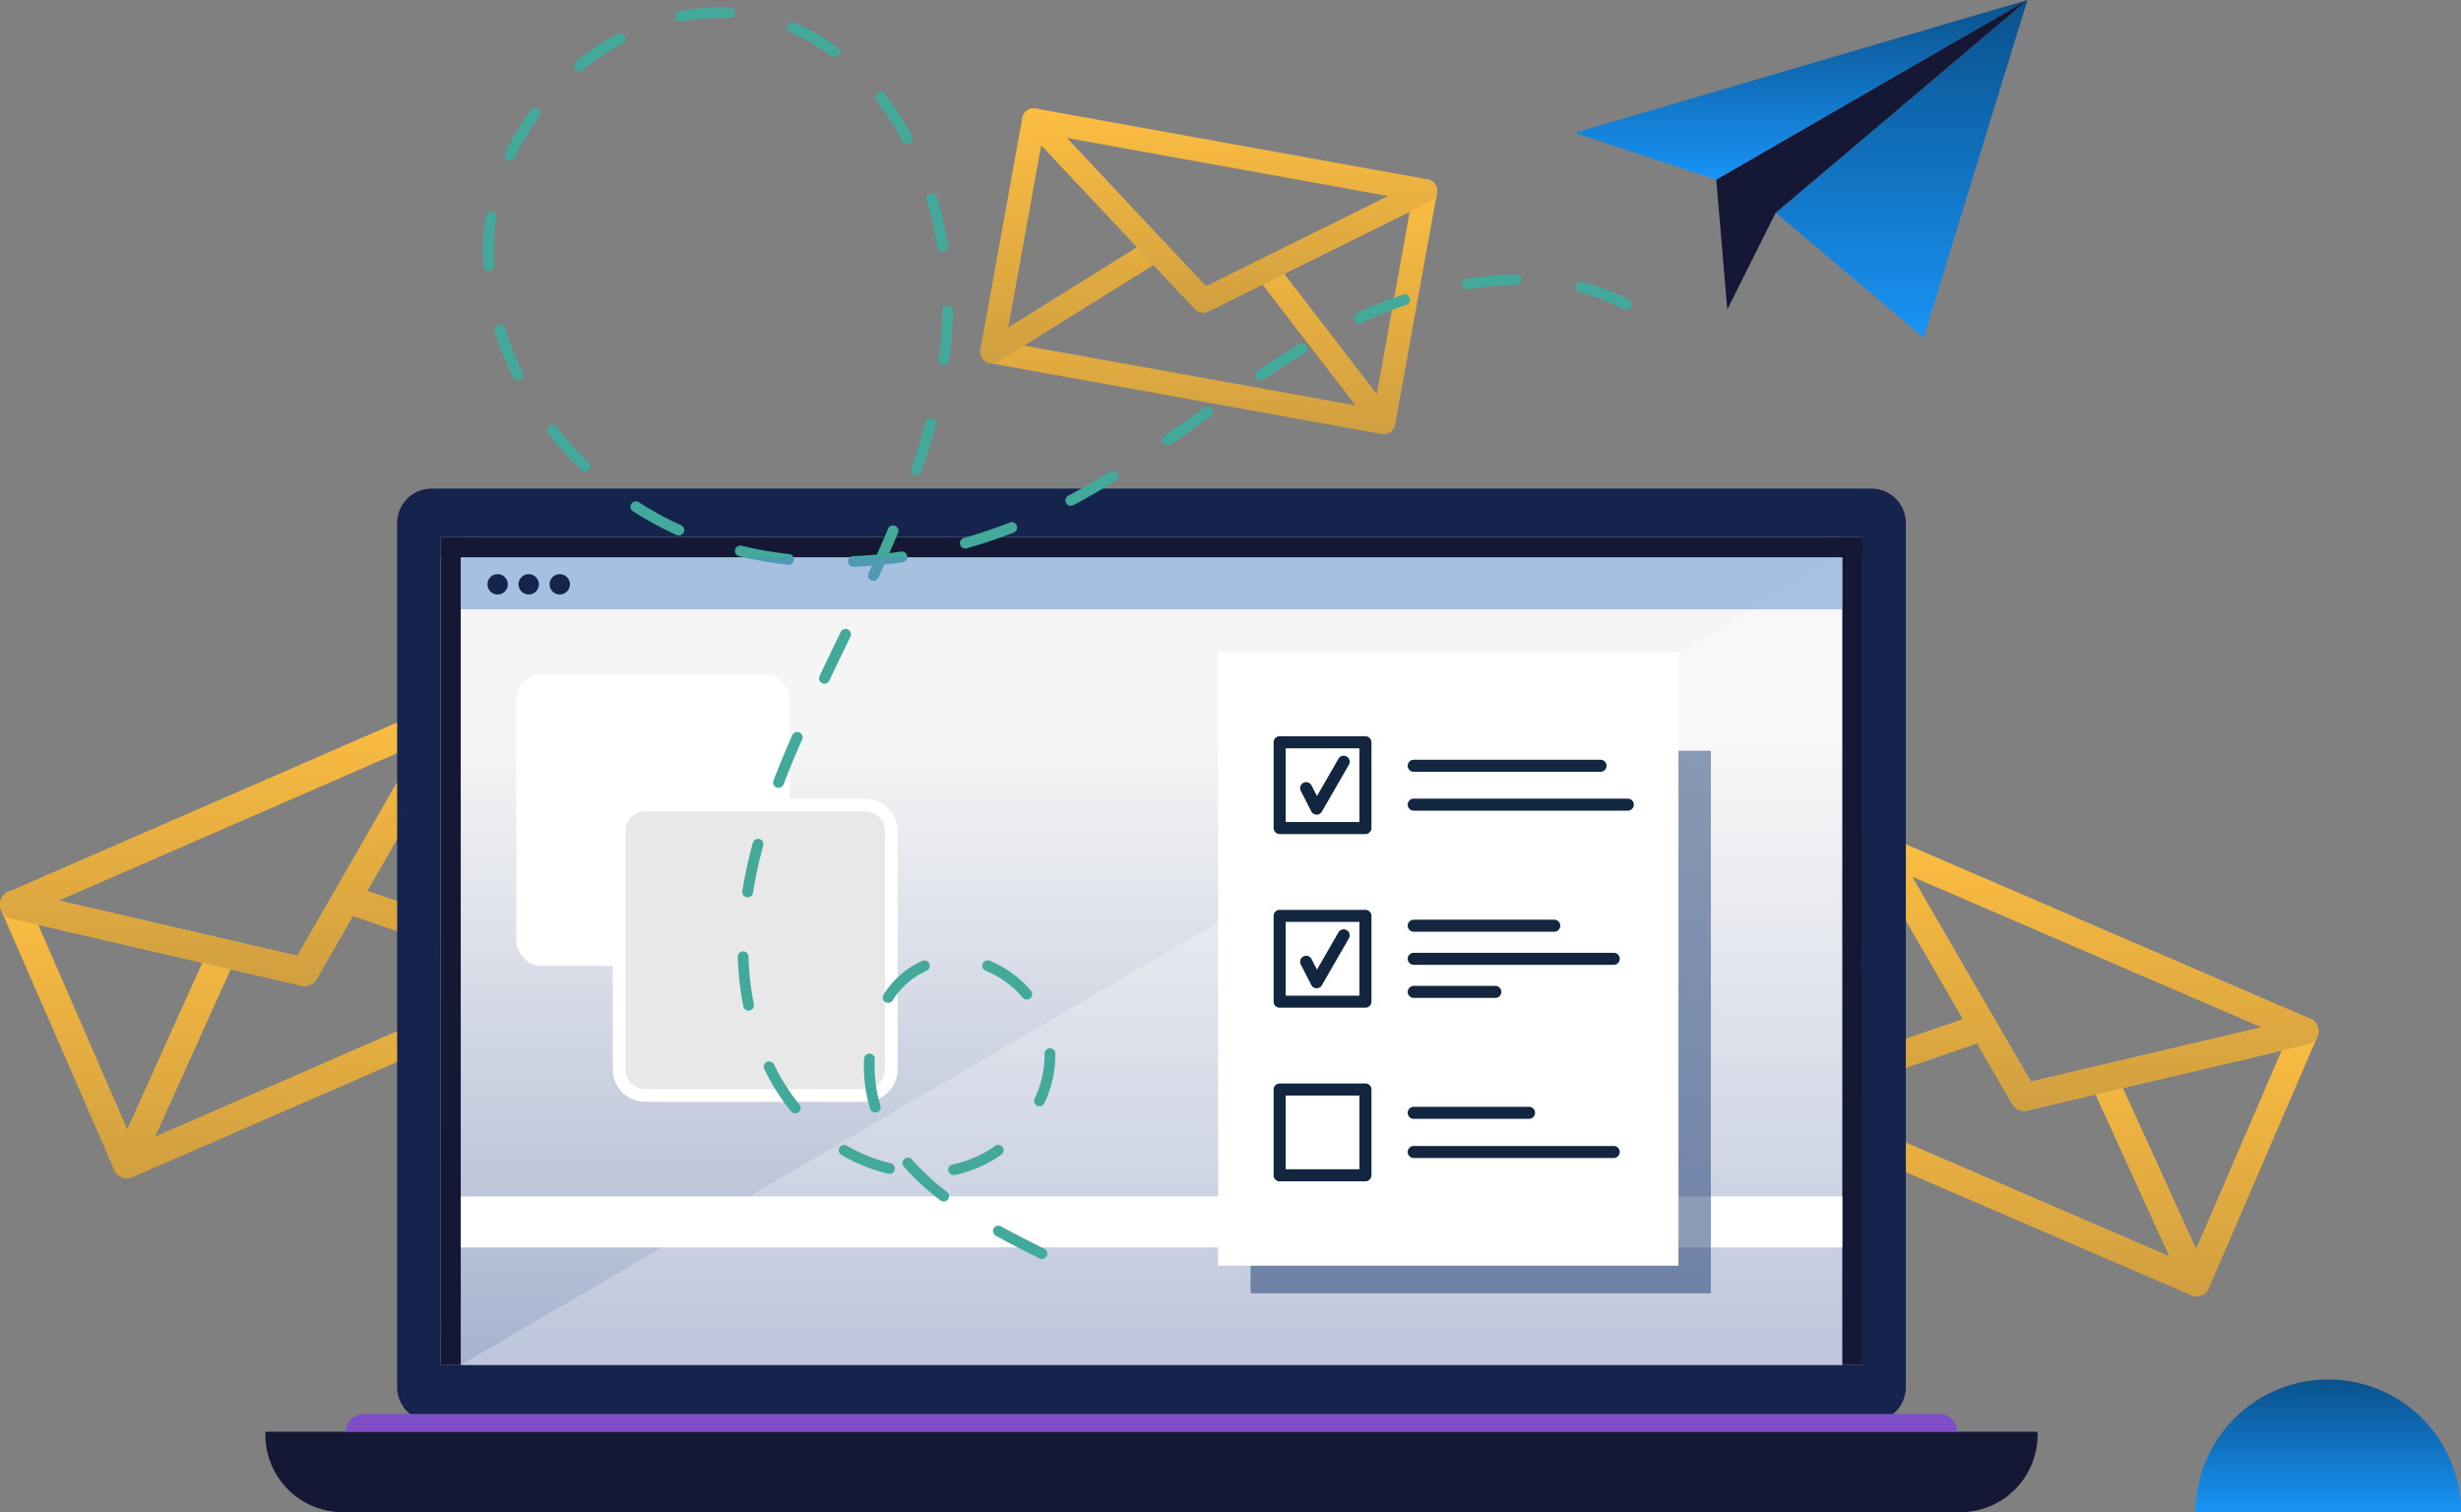 <svg id="Grupo_179337" data-name="Grupo 179337" xmlns="http://www.w3.org/2000/svg" xmlns:xlink="http://www.w3.org/1999/xlink" width="321.252" height="197.406" viewBox="0 0 321.252 197.406">
  <rect x="0" y="0" width="321.252" height="197.406" fill="#808080" stroke="none"/>
  <defs>
    <clipPath id="clip-path">
      <rect id="Rectángulo_57530" data-name="Rectángulo 57530" width="321.252" height="197.406" fill="none"/>
    </clipPath>
    <clipPath id="clip-path-2">
      <rect id="Rectángulo_57529" data-name="Rectángulo 57529" width="321.253" height="197.406" fill="none"/>
    </clipPath>
    <linearGradient id="linear-gradient" x1="0.5" x2="0.5" y2="1" gradientUnits="objectBoundingBox">
      <stop offset="0" stop-color="#fdbe41"/>
      <stop offset="1" stop-color="#d09f40"/>
    </linearGradient>
    <linearGradient id="linear-gradient-13" x1="0.5" x2="0.5" y2="1" gradientUnits="objectBoundingBox">
      <stop offset="0" stop-color="#f5f5f5"/>
      <stop offset="0.25" stop-color="#f5f5f5"/>
      <stop offset="1" stop-color="#a7b3cf"/>
    </linearGradient>
    <linearGradient id="linear-gradient-14" x1="0.5" x2="0.5" y2="1" gradientUnits="objectBoundingBox">
      <stop offset="0" stop-color="#0a518b"/>
      <stop offset="1" stop-color="#1894f6"/>
    </linearGradient>
    <clipPath id="clip-path-3">
      <rect id="Rectángulo_57522" data-name="Rectángulo 57522" width="180.336" height="105.43" fill="none"/>
    </clipPath>
    <clipPath id="clip-path-4">
      <rect id="Rectángulo_57525" data-name="Rectángulo 57525" width="180.336" height="6.776" fill="none"/>
    </clipPath>
    <clipPath id="clip-path-5">
      <rect id="Rectángulo_57527" data-name="Rectángulo 57527" width="60.089" height="70.826" fill="none"/>
    </clipPath>
  </defs>
  <g id="Grupo_179336" data-name="Grupo 179336" clip-path="url(#clip-path)">
    <g id="Grupo_179335" data-name="Grupo 179335" transform="translate(0 0)">
      <g id="Grupo_179334" data-name="Grupo 179334" clip-path="url(#clip-path-2)">
        <path id="Trazado_228162" data-name="Trazado 228162" d="M1360.975,343.3l-51.117-9.238a1.531,1.531,0,0,1-.538-2.805l21.342-13.305a1.531,1.531,0,0,1,1.926.252l5.475,5.834,7.171-3.549a1.531,1.531,0,0,1,1.892.439l15.335,19.934a1.531,1.531,0,0,1-1.486,2.44m-46.668-11.545,43.307,7.827-12.149-15.792-7.063,3.5a1.531,1.531,0,0,1-1.8-.324l-5.393-5.747Z" transform="translate(-1180.64 -286.651)" fill="url(#linear-gradient)"/>
        <path id="Trazado_228163" data-name="Trazado 228163" d="M1309.858,177.93a1.53,1.53,0,0,1-1.234-1.778l5.463-30.227a1.531,1.531,0,0,1,2.623-.775l15.879,16.922a1.531,1.531,0,0,1-.306,2.347l-21.342,13.305a1.531,1.531,0,0,1-1.082.207m6.7-28.467-4.308,23.835,16.829-10.492Z" transform="translate(-1180.641 -130.52)" fill="url(#linear-gradient)"/>
        <path id="Trazado_228164" data-name="Trazado 228164" d="M1691.134,272.407a1.531,1.531,0,0,1-.941-.573L1674.858,251.9a1.531,1.531,0,0,1,.534-2.305l20.8-10.293a1.531,1.531,0,0,1,2.185,1.644l-5.463,30.227a1.531,1.531,0,0,1-1.778,1.234m-12.712-20.9,12.092,15.719,4.307-23.835Z" transform="translate(-1510.798 -215.759)" fill="url(#linear-gradient)"/>
        <path id="Trazado_228165" data-name="Trazado 228165" d="M1387.856,171.286a1.53,1.53,0,0,1-.844-.459l-22.131-23.584a1.531,1.531,0,0,1,1.389-2.554l51.118,9.238a1.531,1.531,0,0,1,.407,2.878l-28.986,14.346a1.529,1.529,0,0,1-.951.134m-17.573-22.761,18.185,19.379,23.817-11.788Z" transform="translate(-1231.044 -130.519)" fill="url(#linear-gradient)"/>
        <path id="Trazado_228166" data-name="Trazado 228166" d="M2402.688,1389.351l-55.525-23.94a1.782,1.782,0,0,1,.13-3.322l27.7-9.464a1.781,1.781,0,0,1,2.117.792l4.671,8.057,9.065-2.135a1.782,1.782,0,0,1,2.03,1l12.136,26.64a1.782,1.782,0,0,1-2.327,2.375m-49.872-25.383,47.04,20.282-9.615-21.106-8.929,2.1a1.782,1.782,0,0,1-1.95-.841l-4.6-7.936Z" transform="translate(-2116.679 -1220.275)" fill="url(#linear-gradient)"/>
        <path id="Trazado_228167" data-name="Trazado 228167" d="M2347.164,1149.795a1.782,1.782,0,0,1-.93-2.341l14.156-32.833a1.782,1.782,0,0,1,3.178-.188l13.546,23.369a1.781,1.781,0,0,1-.966,2.58l-27.7,9.464a1.782,1.782,0,0,1-1.282-.05m15.1-30.512-11.162,25.89,21.844-7.462Z" transform="translate(-2116.68 -1004.658)" fill="url(#linear-gradient)"/>
        <path id="Trazado_228168" data-name="Trazado 228168" d="M2803.021,1394.619a1.782,1.782,0,0,1-.916-.9l-12.136-26.64a1.781,1.781,0,0,1,1.213-2.473l26.292-6.192a1.782,1.782,0,0,1,2.045,2.44l-14.156,32.833a1.782,1.782,0,0,1-2.341.931m-8.91-27.04,9.57,21.007,11.163-25.89Z" transform="translate(-2517.011 -1225.542)" fill="url(#linear-gradient)"/>
        <path id="Trazado_228169" data-name="Trazado 228169" d="M2510.813,1149.532a1.78,1.78,0,0,1-.836-.742l-18.88-32.57a1.782,1.782,0,0,1,2.247-2.53l55.524,23.94a1.782,1.782,0,0,1-.3,3.371l-36.644,8.63a1.778,1.778,0,0,1-1.114-.1m-13.93-30.436,15.514,26.762,30.11-7.091Z" transform="translate(-2247.293 -1004.658)" fill="url(#linear-gradient)"/>
        <path id="Trazado_228170" data-name="Trazado 228170" d="M210.752,1194.434l-57.282,24.952a1.841,1.841,0,0,1-2.413-2.445l12.437-27.575a1.841,1.841,0,0,1,2.094-1.037l9.376,2.171,4.8-8.344a1.841,1.841,0,0,1,2.185-.827L210.606,1191a1.841,1.841,0,0,1,.147,3.432m-54.377,19.67,48.53-21.14L182.2,1185.3l-4.723,8.218a1.841,1.841,0,0,1-2.012.876l-9.234-2.138Z" transform="translate(-136.139 -1065.728)" fill="url(#linear-gradient)"/>
        <path id="Trazado_228171" data-name="Trazado 228171" d="M17.332,1226.326a1.841,1.841,0,0,1-2.423-.953L.154,1191.5a1.841,1.841,0,0,1,2.1-2.529l27.192,6.3a1.841,1.841,0,0,1,1.263,2.551l-12.437,27.575a1.841,1.841,0,0,1-.943.931m-12.34-32.941,11.635,26.71,9.808-21.744Z" transform="translate(-0.001 -1072.668)" fill="url(#linear-gradient)"/>
        <path id="Trazado_228172" data-name="Trazado 228172" d="M474.821,971.148a1.842,1.842,0,0,1-1.324.057l-28.662-9.672a1.841,1.841,0,0,1-1.008-2.662l13.907-24.2a1.841,1.841,0,0,1,3.284.182l14.755,33.872a1.841,1.841,0,0,1-.952,2.423m-26.684-12.387,22.6,7.627L459.1,939.678Z" transform="translate(-400.207 -842.442)" fill="url(#linear-gradient)"/>
        <path id="Trazado_228173" data-name="Trazado 228173" d="M40.475,971a1.838,1.838,0,0,1-1.151.106l-37.9-8.776a1.841,1.841,0,0,1-.32-3.482L58.388,933.9a1.841,1.841,0,0,1,2.332,2.605L41.336,970.234a1.839,1.839,0,0,1-.861.77M7.684,960l31.14,7.211L54.751,939.5Z" transform="translate(0 -842.442)" fill="url(#linear-gradient)"/>
        <path id="Trazado_228174" data-name="Trazado 228174" d="M722.576,773.938H534.633a4.5,4.5,0,0,1-4.5-4.5v-112.8a4.5,4.5,0,0,1,4.5-4.5H722.576a4.5,4.5,0,0,1,4.5,4.5v112.8a4.5,4.5,0,0,1-4.5,4.5" transform="translate(-478.291 -588.358)" fill="#14244d"/>
        <path id="Trazado_228201" data-name="Trazado 228201" d="M0,0H185.6V108.063H0Z" transform="translate(57.512 70.129)" fill="url(#linear-gradient-13)"/>
        <rect id="Rectángulo_57519" data-name="Rectángulo 57519" width="2.634" height="108.063" transform="translate(57.512 70.129)" fill="#141835"/>
        <rect id="Rectángulo_57520" data-name="Rectángulo 57520" width="2.633" height="108.063" transform="translate(240.481 70.129)" fill="#141835"/>
        <rect id="Rectángulo_57521" data-name="Rectángulo 57521" width="185.603" height="2.634" transform="translate(57.512 70.129)" fill="#141835"/>
        <path id="Trazado_228175" data-name="Trazado 228175" d="M575.491,1921.86H364.383a10.118,10.118,0,0,1-10.118-10.118v-.39H585.609v.39a10.118,10.118,0,0,1-10.118,10.118" transform="translate(-319.624 -1724.454)" fill="#141835"/>
        <path id="Trazado_228176" data-name="Trazado 228176" d="M669.976,1887.593H464.218a2.263,2.263,0,0,0-2.263,2.263v.06H672.239v-.06a2.263,2.263,0,0,0-2.263-2.263" transform="translate(-416.783 -1703.018)" fill="#7f4fc7"/>
        <path id="Trazado_228177" data-name="Trazado 228177" d="M2965.667,1858.968h-34.648a17.324,17.324,0,1,1,34.648,0" transform="translate(-2644.414 -1661.562)" fill="url(#linear-gradient-14)"/>
        <g id="Grupo_179327" data-name="Grupo 179327" transform="translate(60.146 72.762)" opacity="0.25">
          <g id="Grupo_179326" data-name="Grupo 179326">
            <g id="Grupo_179325" data-name="Grupo 179325" clip-path="url(#clip-path-3)">
              <path id="Trazado_228178" data-name="Trazado 228178" d="M615.091,849.547l180.336-105.43v105.43Z" transform="translate(-615.091 -744.118)" fill="#fff"/>
            </g>
          </g>
        </g>
        <rect id="Rectángulo_57523" data-name="Rectángulo 57523" width="180.336" height="6.656" transform="translate(60.146 156.187)" fill="#fff"/>
        <path id="Trazado_228179" data-name="Trazado 228179" d="M721.54,938.085H692.665a3.409,3.409,0,0,1-3.409-3.409V903.412A3.409,3.409,0,0,1,692.665,900H721.54a3.409,3.409,0,0,1,3.409,3.409v31.264a3.409,3.409,0,0,1-3.409,3.409" transform="translate(-621.858 -811.998)" fill="#fff"/>
        <path id="Trazado_228180" data-name="Trazado 228180" d="M858.559,1112.628H829.84a3.409,3.409,0,0,1-3.409-3.409v-31.1a3.409,3.409,0,0,1,3.409-3.409h28.719a3.409,3.409,0,0,1,3.409,3.409v31.1a3.409,3.409,0,0,1-3.409,3.409" transform="translate(-745.62 -969.624)" fill="#e8e8e8"/>
        <path id="Trazado_228181" data-name="Trazado 228181" d="M850.957,1105.851H822.239a4.237,4.237,0,0,1-4.233-4.233v-31.1a4.237,4.237,0,0,1,4.233-4.233h28.719a4.237,4.237,0,0,1,4.233,4.233v31.1a4.237,4.237,0,0,1-4.233,4.233m-28.719-37.915a2.588,2.588,0,0,0-2.585,2.585v31.1a2.588,2.588,0,0,0,2.585,2.585h28.719a2.588,2.588,0,0,0,2.585-2.585v-31.1a2.588,2.588,0,0,0-2.585-2.585Z" transform="translate(-738.019 -962.023)" fill="#fff"/>
        <path id="Trazado_228182" data-name="Trazado 228182" d="M717.717,172.975a.7.7,0,0,1-.314-.074c-1.727-.864-3.734-1.876-5.681-2.948a.7.7,0,1,1,.678-1.231c1.926,1.06,3.917,2.064,5.633,2.923a.7.7,0,0,1-.315,1.331m-12.814-7.5a.7.7,0,0,1-.426-.145,32.274,32.274,0,0,1-4.773-4.415.7.7,0,0,1,1.059-.924,30.887,30.887,0,0,0,4.568,4.223.7.7,0,0,1-.428,1.261m1.332-3.444a.7.7,0,0,1-.148-1.39,16.031,16.031,0,0,0,2.108-.609,14.633,14.633,0,0,0,3.432-1.814.7.7,0,0,1,.813,1.147,16.035,16.035,0,0,1-3.762,1.987,17.436,17.436,0,0,1-2.293.663.7.7,0,0,1-.149.016m-8.423-.161a.712.712,0,0,1-.164-.019,22.566,22.566,0,0,1-6.083-2.442.7.7,0,1,1,.706-1.215,21.16,21.16,0,0,0,5.7,2.29.7.7,0,0,1-.163,1.386m-12.281-7.9a.7.7,0,0,1-.546-.26A28.6,28.6,0,0,1,681.5,148.2a.7.7,0,1,1,1.264-.614,27.212,27.212,0,0,0,3.311,5.239.7.7,0,0,1-.545,1.145m10.452-.1a.7.7,0,0,1-.672-.5,19.114,19.114,0,0,1-.816-5.568c0-.321.008-.646.024-.967a.7.7,0,1,1,1.4.069c-.015.3-.022.6-.022.9a17.712,17.712,0,0,0,.755,5.16.7.7,0,0,1-.673.907m21.44-.825a.7.7,0,0,1-.637-1,13.329,13.329,0,0,0,1.3-5.651q0-.1,0-.209a.7.7,0,0,1,.69-.715h.012a.7.7,0,0,1,.7.69q0,.117,0,.234a14.721,14.721,0,0,1-1.426,6.244.7.7,0,0,1-.638.406m-37.968-12.488a.7.7,0,0,1-.688-.564,38.471,38.471,0,0,1-.73-6.444.7.7,0,1,1,1.4-.041,37.065,37.065,0,0,0,.7,6.208.7.7,0,0,1-.69.841m18.217-1.017a.7.7,0,0,1-.588-1.086,11.558,11.558,0,0,1,5.04-4.385.7.7,0,0,1,.568,1.285,10.177,10.177,0,0,0-4.43,3.866.7.7,0,0,1-.59.319m18.105-.425a.7.7,0,0,1-.535-.246,12.7,12.7,0,0,0-4.837-3.518.7.7,0,0,1,.529-1.3,14.112,14.112,0,0,1,5.376,3.907.7.7,0,0,1-.534,1.159m-36.442-13.346a.7.7,0,0,1-.695-.814,60.59,60.59,0,0,1,1.372-6.3.7.7,0,0,1,1.356.369,59.189,59.189,0,0,0-1.34,6.149.7.7,0,0,1-.693.592m4.028-14.285a.7.7,0,0,1-.656-.955c.711-1.849,1.513-3.785,2.451-5.918a.7.7,0,0,1,1.286.566c-.93,2.112-1.723,4.028-2.426,5.856a.7.7,0,0,1-.656.451m5.994-13.6a.7.7,0,0,1-.634-1c.7-1.478,1.426-2.978,2.125-4.429l.635-1.319a.7.7,0,1,1,1.267.609l-.635,1.319c-.7,1.45-1.42,2.949-2.122,4.424a.7.7,0,0,1-.635.4m6.39-13.428a.7.7,0,0,1-.638-1q.227-.494.444-.973-1.2.1-2.4.15a.7.7,0,0,1-.06-1.4c1.03-.044,2.072-.116,3.117-.216.521-1.172,1-2.287,1.459-3.367a.7.7,0,0,1,1.3.545c-.361.857-.739,1.735-1.139,2.645q.767-.094,1.535-.208a.7.7,0,0,1,.207,1.39q-1.2.178-2.405.31-.376.836-.779,1.714a.7.7,0,0,1-.639.41m-11.1-2.1a.722.722,0,0,1-.079,0,51.478,51.478,0,0,1-6.36-1.115.7.7,0,1,1,.33-1.366,50.035,50.035,0,0,0,6.185,1.084.7.7,0,0,1-.077,1.4m23.12-2.126a.7.7,0,0,1-.192-1.379c2-.57,4.014-1.246,5.978-2.007a.7.7,0,0,1,.508,1.31c-2,.777-4.057,1.466-6.1,2.049a.7.7,0,0,1-.193.027m-37.43-1.7a.7.7,0,0,1-.288-.062,42.886,42.886,0,0,1-5.685-3.1.7.7,0,1,1,.763-1.18,41.473,41.473,0,0,0,5.5,2.995.7.7,0,0,1-.288,1.344m51.189-3.869a.7.7,0,0,1-.331-1.323c1.764-.938,3.555-1.973,5.476-3.164a.7.7,0,1,1,.741,1.194c-1.947,1.207-3.765,2.258-5.556,3.211a.7.7,0,0,1-.329.082M701.367,70.69a.7.7,0,0,1-.665-.931c.707-2.064,1.328-4.1,1.846-6.046a.7.7,0,0,1,1.358.361c-.526,1.979-1.156,4.045-1.875,6.141a.7.7,0,0,1-.665.475M658.1,70.21a.7.7,0,0,1-.487-.2,45.077,45.077,0,0,1-4.326-4.809.7.7,0,1,1,1.11-.862A43.682,43.682,0,0,0,658.586,69a.7.7,0,0,1-.487,1.209m76.031-3.421a.7.7,0,0,1-.4-1.281c1.54-1.066,3.1-2.167,4.606-3.231l.6-.427A.7.7,0,0,1,739.75,63l-.6.426c-1.51,1.066-3.071,2.169-4.617,3.239a.7.7,0,0,1-.4.125m-84.8-8.5a.7.7,0,0,1-.63-.392,39.435,39.435,0,0,1-2.385-6.025.7.7,0,0,1,1.345-.406,38.014,38.014,0,0,0,2.3,5.81.7.7,0,0,1-.63,1.014m97,0A.7.7,0,0,1,745.939,57c1.946-1.3,3.712-2.43,5.4-3.446a.7.7,0,0,1,.726,1.2c-1.668,1.005-3.415,2.121-5.343,3.411a.7.7,0,0,1-.39.119m-41.4-2.006a.7.7,0,0,1-.7-.8c.061-.428.117-.86.169-1.285a45.632,45.632,0,0,0,.323-4.972.7.7,0,0,1,.7-.7h.008a.7.7,0,0,1,.7.71,47.038,47.038,0,0,1-.333,5.126c-.053.435-.111.877-.173,1.314a.7.7,0,0,1-.695.6m54.247-5.441a.7.7,0,0,1-.295-1.341,61.649,61.649,0,0,1,5.983-2.394.7.7,0,1,1,.452,1.331,60.252,60.252,0,0,0-5.846,2.34.7.7,0,0,1-.294.065m34.848-1.761a.7.7,0,0,1-.321-.078,27.73,27.73,0,0,0-5.8-2.192.7.7,0,1,1,.348-1.361,29.129,29.129,0,0,1,6.095,2.3.7.7,0,0,1-.322,1.328M773.324,46.4a.7.7,0,0,1-.112-1.4,42.114,42.114,0,0,1,6.451-.56.7.7,0,0,1,.009,1.405,40.705,40.705,0,0,0-6.234.542.711.711,0,0,1-.114.009M645.519,44.029a.7.7,0,0,1-.7-.667c-.029-.569-.043-1.146-.043-1.713,0-1.055.05-2.12.15-3.164.051-.538.12-1.083.2-1.621a.7.7,0,1,1,1.389.214c-.079.511-.143,1.03-.192,1.541-.1,1-.144,2.019-.144,3.03,0,.544.014,1.1.042,1.642a.7.7,0,0,1-.666.737h-.036m59.264-2.558a.7.7,0,0,1-.692-.589,47.935,47.935,0,0,0-1.417-6.115.7.7,0,0,1,1.345-.407,49.373,49.373,0,0,1,1.459,6.3.7.7,0,0,1-.694.816M648.31,29.581a.7.7,0,0,1-.636-1,33.684,33.684,0,0,1,3.318-5.589.7.7,0,0,1,1.134.83,32.281,32.281,0,0,0-3.179,5.355.7.7,0,0,1-.637.4m51.824-2.168a.7.7,0,0,1-.621-.374,36.8,36.8,0,0,0-3.372-5.257.7.7,0,0,1,1.112-.859,38.213,38.213,0,0,1,3.5,5.458.7.7,0,0,1-.62,1.032m-42.76-9.47a.7.7,0,0,1-.448-1.245,33.322,33.322,0,0,1,5.389-3.633.7.7,0,1,1,.666,1.237,31.914,31.914,0,0,0-5.16,3.48.7.7,0,0,1-.447.161m33.3-1.843a.7.7,0,0,1-.418-.138,25.979,25.979,0,0,0-5.369-3.073.7.7,0,0,1,.546-1.3,27.381,27.381,0,0,1,5.66,3.239.7.7,0,0,1-.419,1.267M670.6,11.48a.7.7,0,0,1-.138-1.392,26.085,26.085,0,0,1,5.135-.519c.459,0,.923.013,1.379.038a.7.7,0,1,1-.078,1.4c-.43-.024-.867-.036-1.3-.036a24.681,24.681,0,0,0-4.857.491.7.7,0,0,1-.139.014" transform="translate(-581.726 -8.634)" fill="#43a99b"/>
        <path id="Trazado_228183" data-name="Trazado 228183" d="M2403.325,0l-11.693,37.977-1.874,6.085-5.342-4.508-13.962-11.779Z" transform="translate(-2138.663 -0.001)" fill="url(#linear-gradient-14)"/>
        <path id="Trazado_228184" data-name="Trazado 228184" d="M2161.264,0l-40.626,23.463-18.479-6.124Z" transform="translate(-1896.603 -0.001)" fill="url(#linear-gradient-14)"/>
        <path id="Trazado_228185" data-name="Trazado 228185" d="M2331.768,0,2298.9,27.777l-6.317,12.631-1.439-16.943Z" transform="translate(-2067.107 -0.001)" fill="#141835"/>
        <g id="Grupo_179330" data-name="Grupo 179330" transform="translate(60.146 72.762)" opacity="0.5" style="mix-blend-mode: multiply;isolation: isolate">
          <g id="Grupo_179329" data-name="Grupo 179329">
            <g id="Grupo_179328" data-name="Grupo 179328" clip-path="url(#clip-path-4)">
              <rect id="Rectángulo_57524" data-name="Rectángulo 57524" width="180.336" height="6.776" transform="translate(0 0)" fill="#578cca"/>
            </g>
          </g>
        </g>
        <path id="Trazado_228186" data-name="Trazado 228186" d="M653.409,767.83a1.326,1.326,0,1,1-1.326-1.326,1.326,1.326,0,0,1,1.326,1.326" transform="translate(-587.124 -691.553)" fill="#14244d"/>
        <path id="Trazado_228187" data-name="Trazado 228187" d="M694.882,767.83a1.326,1.326,0,1,1-1.326-1.326,1.326,1.326,0,0,1,1.326,1.326" transform="translate(-624.541 -691.553)" fill="#14244d"/>
        <path id="Trazado_228188" data-name="Trazado 228188" d="M736.354,767.83a1.326,1.326,0,1,1-1.326-1.326,1.326,1.326,0,0,1,1.326,1.326" transform="translate(-661.958 -691.553)" fill="#14244d"/>
        <g id="Grupo_179333" data-name="Grupo 179333" transform="translate(163.242 98)" opacity="0.5" style="mix-blend-mode: multiply;isolation: isolate">
          <g id="Grupo_179332" data-name="Grupo 179332">
            <g id="Grupo_179331" data-name="Grupo 179331" clip-path="url(#clip-path-5)">
              <rect id="Rectángulo_57526" data-name="Rectángulo 57526" width="60.089" height="70.826" transform="translate(0 0)" fill="#193970"/>
            </g>
          </g>
        </g>
        <rect id="Rectángulo_57528" data-name="Rectángulo 57528" width="60.089" height="80.119" transform="translate(159.013 85.102)" fill="#fff"/>
        <path id="Trazado_228189" data-name="Trazado 228189" d="M1712.194,995.718H1701a.785.785,0,0,1-.785-.785v-11.2a.785.785,0,0,1,.785-.785h11.2a.785.785,0,0,1,.785.785v11.2a.785.785,0,0,1-.785.785m-10.41-1.571h9.625v-9.625h-9.625Z" transform="translate(-1533.961 -886.836)" fill="#12263f"/>
        <path id="Trazado_228190" data-name="Trazado 228190" d="M1712.194,1227.484H1701a.785.785,0,0,1-.785-.785v-11.2a.785.785,0,0,1,.785-.785h11.2a.785.785,0,0,1,.785.785v11.2a.785.785,0,0,1-.785.785m-10.41-1.571h9.625v-9.625h-9.625Z" transform="translate(-1533.961 -1095.939)" fill="#12263f"/>
        <path id="Trazado_228191" data-name="Trazado 228191" d="M1712.194,1459.249H1701a.785.785,0,0,1-.785-.785v-11.2a.785.785,0,0,1,.785-.785h11.2a.785.785,0,0,1,.785.785v11.2a.786.786,0,0,1-.785.785m-10.41-1.571h9.625v-9.625h-9.625Z" transform="translate(-1533.961 -1305.041)" fill="#12263f"/>
        <path id="Trazado_228192" data-name="Trazado 228192" d="M1904.422,1015.841H1880.04a.785.785,0,0,1,0-1.571h24.382a.785.785,0,1,1,0,1.571" transform="translate(-1695.495 -915.091)" fill="#12263f"/>
        <path id="Trazado_228193" data-name="Trazado 228193" d="M1907.982,1067.7H1880.04a.785.785,0,1,1,0-1.571h27.942a.785.785,0,0,1,0,1.571" transform="translate(-1695.495 -961.876)" fill="#12263f"/>
        <path id="Trazado_228194" data-name="Trazado 228194" d="M1898.381,1229.358h-18.34a.785.785,0,0,1,0-1.571h18.34a.785.785,0,0,1,0,1.571" transform="translate(-1695.495 -1107.73)" fill="#12263f"/>
        <path id="Trazado_228195" data-name="Trazado 228195" d="M1906.148,1273.535H1880.04a.785.785,0,0,1,0-1.571h26.108a.785.785,0,0,1,0,1.571" transform="translate(-1695.495 -1147.587)" fill="#12263f"/>
        <path id="Trazado_228196" data-name="Trazado 228196" d="M1906.148,1531.456H1880.04a.785.785,0,0,1,0-1.571h26.108a.785.785,0,0,1,0,1.571" transform="translate(-1695.495 -1380.288)" fill="#12263f"/>
        <path id="Trazado_228197" data-name="Trazado 228197" d="M1895.09,1479.144h-15.05a.785.785,0,0,1,0-1.571h15.05a.785.785,0,1,1,0,1.571" transform="translate(-1695.495 -1333.091)" fill="#12263f"/>
        <path id="Trazado_228198" data-name="Trazado 228198" d="M1890.691,1317.711h-10.65a.785.785,0,1,1,0-1.57h10.65a.785.785,0,1,1,0,1.57" transform="translate(-1695.495 -1187.444)" fill="#12263f"/>
        <path id="Trazado_228199" data-name="Trazado 228199" d="M1737.791,1016.59h-.019a.785.785,0,0,1-.68-.427l-1.37-2.67a.785.785,0,0,1,1.4-.717l.711,1.385,2.806-4.87a.785.785,0,1,1,1.361.784l-3.526,6.121a.785.785,0,0,1-.68.393" transform="translate(-1565.92 -910.245)" fill="#12263f"/>
        <path id="Trazado_228200" data-name="Trazado 228200" d="M1737.791,1248.356h-.019a.785.785,0,0,1-.68-.427l-1.37-2.67a.785.785,0,0,1,1.4-.717l.711,1.385,2.806-4.87a.785.785,0,1,1,1.361.784l-3.526,6.121a.785.785,0,0,1-.68.393" transform="translate(-1565.92 -1119.348)" fill="#12263f"/>
      </g>
    </g>
  </g>
</svg>
